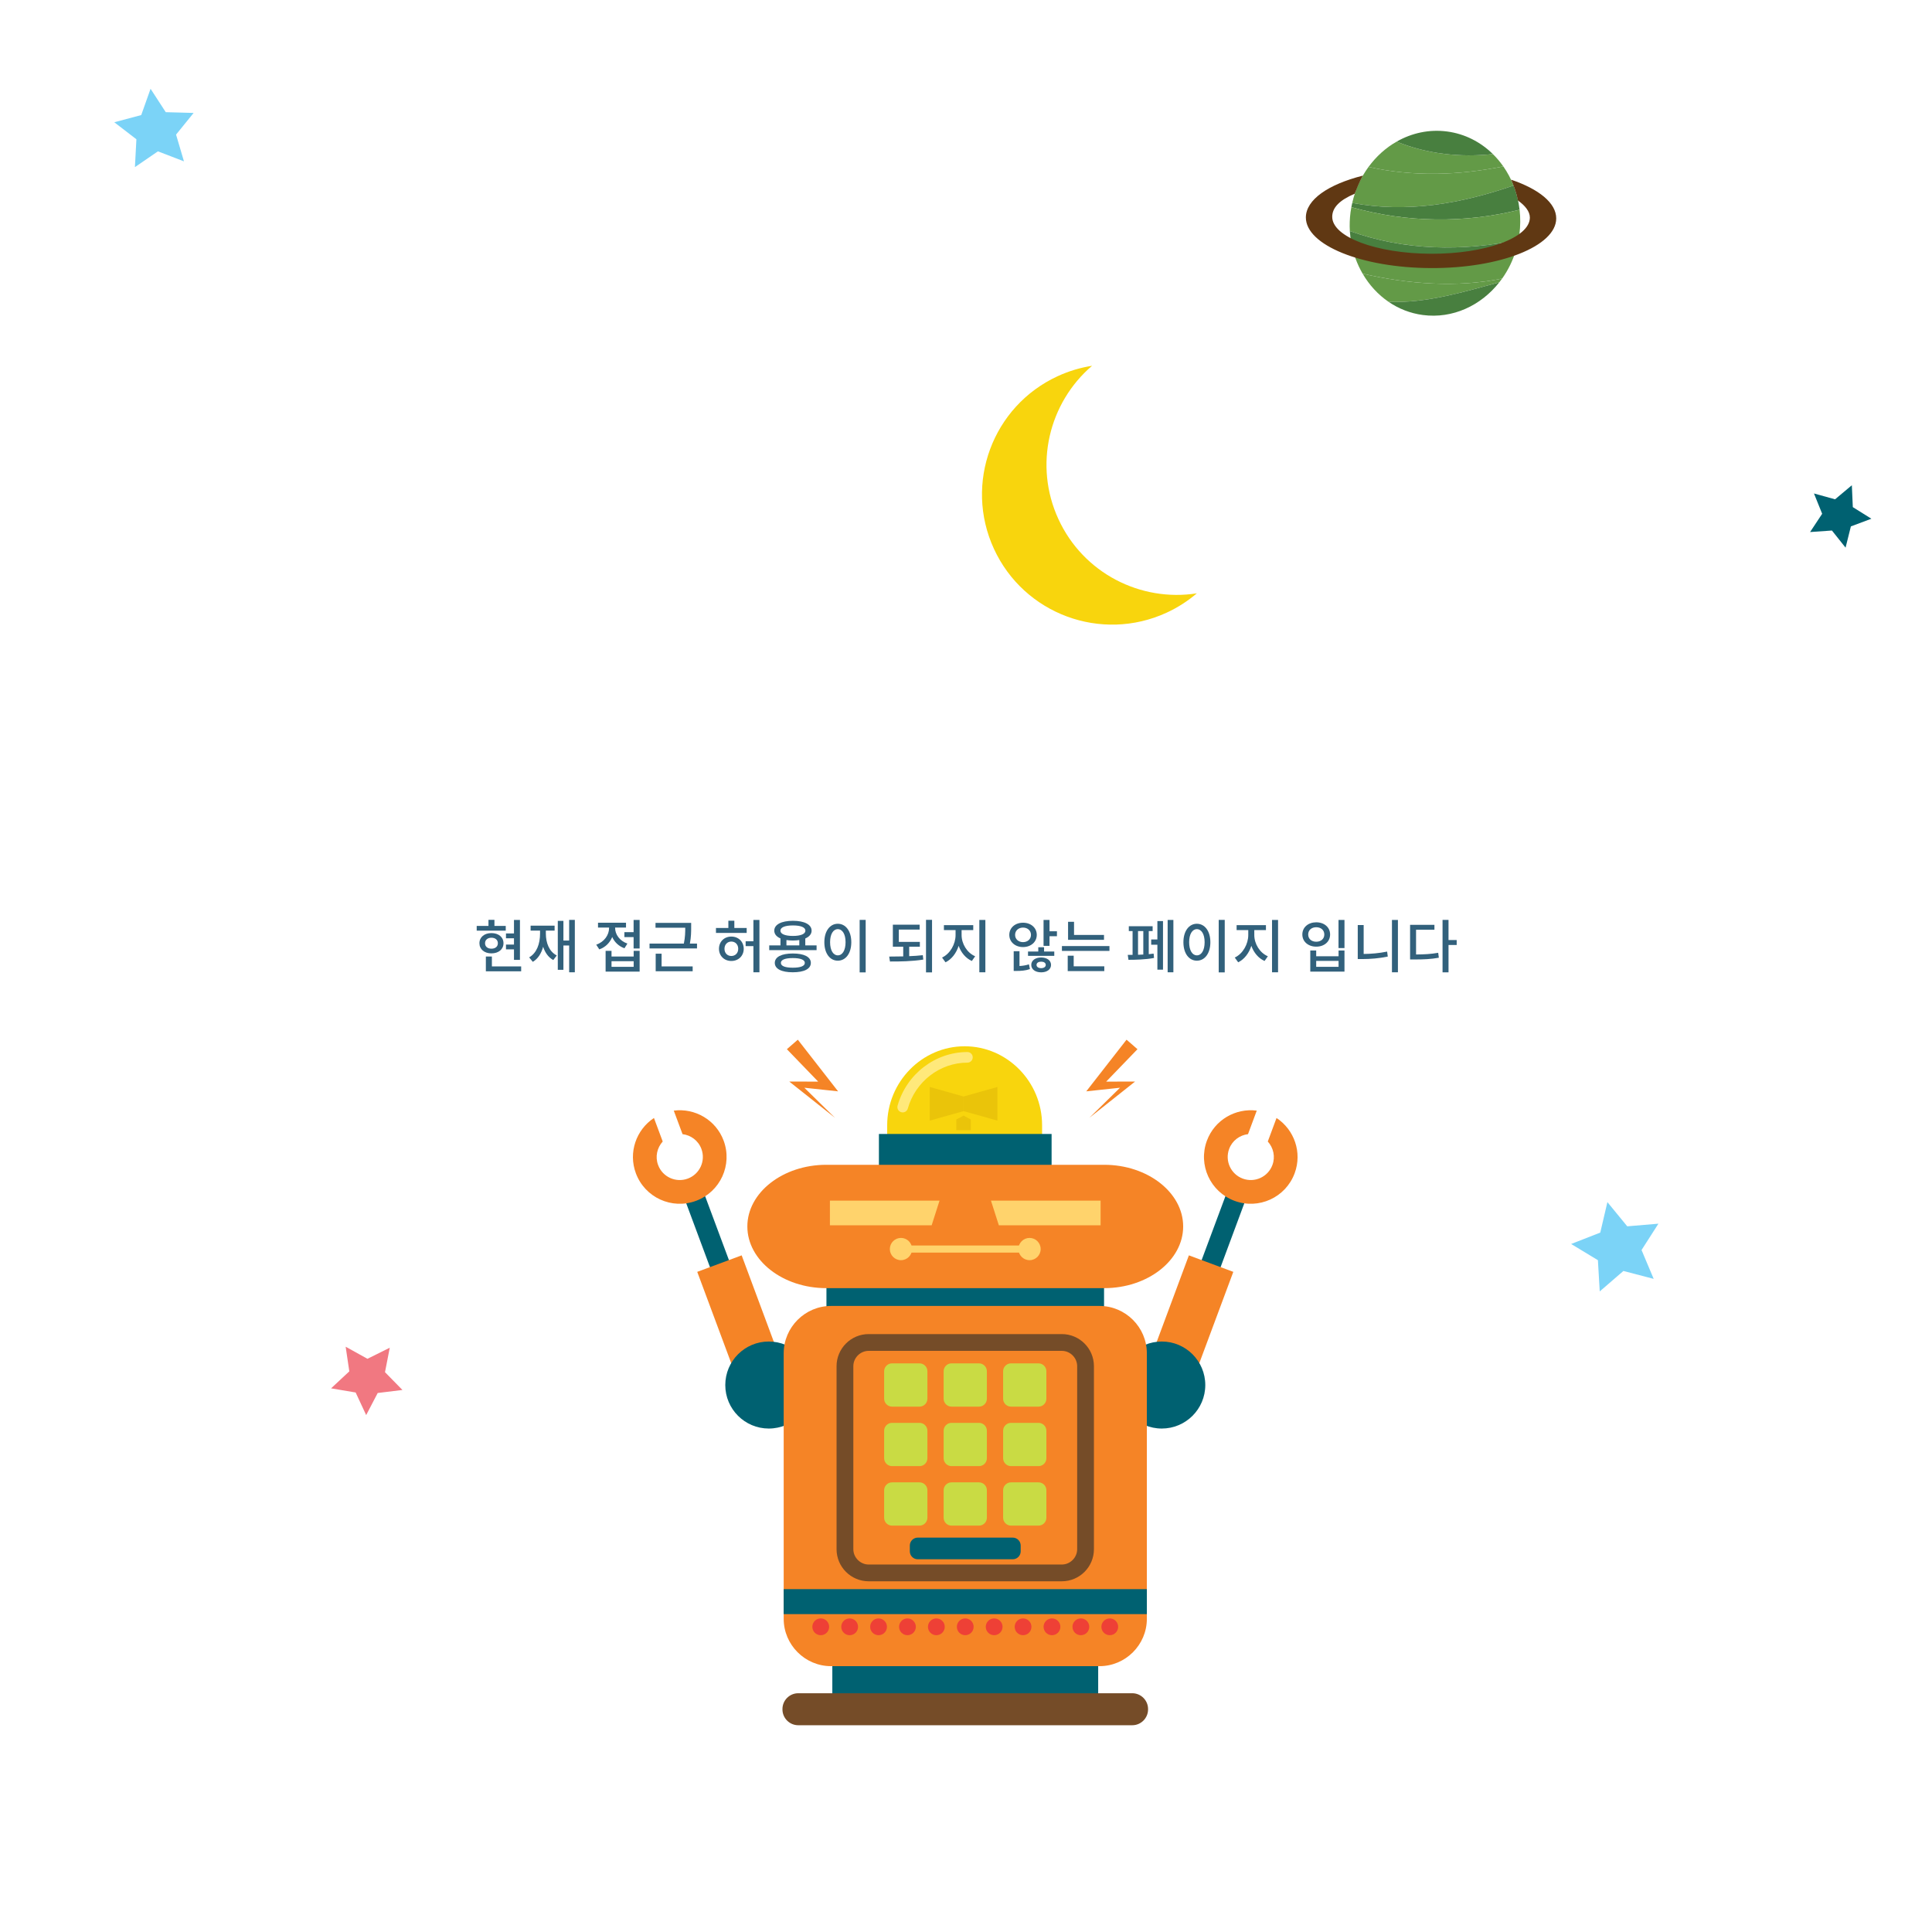 <?xml version="1.0" encoding="utf-8"?>
<!-- Generator: Adobe Illustrator 15.1.0, SVG Export Plug-In . SVG Version: 6.00 Build 0)  -->
<!DOCTYPE svg PUBLIC "-//W3C//DTD SVG 1.0//EN" "http://www.w3.org/TR/2001/REC-SVG-20010904/DTD/svg10.dtd">
<svg version="1.0" id="Layer_1" xmlns="http://www.w3.org/2000/svg" xmlns:xlink="http://www.w3.org/1999/xlink" x="0px" y="0px"
	 width="800px" height="800px" viewBox="0 0 800 800" enable-background="new 0 0 800 800" xml:space="preserve">
<g enable-background="new    ">
	<path fill="#32617C" d="M209.418,385.364h-12.025v-1.968h4.873v-2.521h2.472v2.521h4.681V385.364z M203.49,394.773
		c-2.928,0-4.968-1.704-4.968-4.2c0-2.521,2.04-4.2,4.968-4.2c2.952,0,4.992,1.68,4.992,4.2
		C208.482,393.069,206.442,394.773,203.49,394.773z M203.49,392.829c1.584,0,2.664-0.84,2.664-2.256c0-1.393-1.08-2.28-2.664-2.28
		c-1.56,0-2.64,0.888-2.64,2.28C200.85,391.989,201.93,392.829,203.49,392.829z M215.803,400.174v2.017h-14.617v-6.121h2.496v4.104
		H215.803z M212.827,393.117h-3.313v-1.992h3.313v-2.592h-3.313v-2.017h3.313v-5.593h2.472v16.538h-2.472V393.117z"/>
	<path fill="#32617C" d="M226.026,386.541c0,3.912,1.368,7.465,4.512,9.097l-1.44,1.896c-2.064-1.129-3.408-3.097-4.2-5.497
		c-0.744,2.761-2.136,4.969-4.272,6.24l-1.512-1.848c3.144-1.824,4.512-5.593,4.512-9.889v-1.2h-3.912v-2.04h9.937v2.04h-3.625
		V386.541z M238.027,380.9v21.698h-2.352v-11.09h-2.376v10.081h-2.328v-20.281h2.328v8.16h2.376V380.9H238.027z"/>
	<path fill="#32617C" d="M258.57,392.661c-2.4-0.864-4.128-2.568-5.064-4.656c-0.96,2.328-2.784,4.225-5.353,5.112l-1.272-1.944
		c3.36-1.151,5.328-4.032,5.328-6.937v-0.144h-4.584v-2.017h11.593v2.017h-4.512v0.12c0,2.688,1.848,5.376,5.088,6.504
		L258.57,392.661z M262.386,393.718h2.472v8.616h-14.089v-8.616h2.448v2.352h9.169V393.718z M262.386,398.014h-9.169v2.328h9.169
		V398.014z M264.858,380.924v11.833h-2.496v-4.728h-3.816v-2.041h3.816v-5.064H264.858z"/>
	<path fill="#32617C" d="M288.619,390.717v2.017h-19.658v-2.017h14.209c0.552-2.712,0.576-4.752,0.576-6.576h-12.313v-1.992h14.761
		v1.776c0,1.848,0,3.984-0.528,6.792H288.619z M273.953,400.174h12.865v1.992h-15.313v-7.272h2.448V400.174z"/>
	<path fill="#32617C" d="M309.186,386.301h-12.721v-2.04h5.136v-3.024h2.473v3.024h5.112V386.301z M307.961,392.877
		c0,2.929-2.184,5.041-5.137,5.041c-2.928,0-5.112-2.112-5.112-5.041c0-2.952,2.184-5.064,5.112-5.064
		C305.777,387.813,307.961,389.925,307.961,392.877z M305.681,392.877c0-1.8-1.224-3-2.856-3c-1.608,0-2.832,1.2-2.832,3
		c0,1.801,1.224,2.977,2.832,2.977C304.457,395.854,305.681,394.678,305.681,392.877z M314.466,380.924v21.675h-2.496v-10.825
		h-3.216v-2.017h3.216v-8.833H314.466z"/>
	<path fill="#32617C" d="M338.13,391.461v1.969h-19.609v-1.969h4.656v-2.88c-1.632-0.696-2.568-1.8-2.568-3.217
		c0-2.544,2.977-4.08,7.729-4.08c4.728,0,7.729,1.536,7.729,4.08c0,1.417-0.96,2.521-2.616,3.24v2.856H338.13z M335.754,398.71
		c0,2.496-2.784,3.889-7.465,3.889c-4.656,0-7.464-1.393-7.464-3.889c0-2.473,2.808-3.889,7.464-3.889
		C332.97,394.821,335.754,396.237,335.754,398.71z M323.153,385.364c0,1.393,1.944,2.185,5.185,2.185c3.216,0,5.16-0.792,5.16-2.185
		c0-1.392-1.944-2.16-5.16-2.16C325.097,383.204,323.153,383.973,323.153,385.364z M333.258,398.71c0-1.296-1.8-1.992-4.969-1.992
		c-3.168,0-4.944,0.696-4.944,1.992c0,1.32,1.776,1.992,4.944,1.992C331.458,400.702,333.258,400.03,333.258,398.71z
		 M325.649,391.461h5.329v-2.208c-0.792,0.12-1.68,0.192-2.64,0.192c-0.96,0-1.896-0.072-2.688-0.192V391.461z"/>
	<path fill="#32617C" d="M352.505,390.141c0,4.705-2.352,7.657-5.592,7.657c-3.216,0-5.568-2.952-5.568-7.657
		c0-4.656,2.352-7.632,5.568-7.632C350.153,382.509,352.505,385.484,352.505,390.141z M343.721,390.141
		c0,3.409,1.32,5.449,3.192,5.449c1.896,0,3.216-2.04,3.216-5.449c0-3.359-1.32-5.4-3.216-5.4
		C345.041,384.74,343.721,386.781,343.721,390.141z M358.458,380.9v21.746h-2.496V380.9H358.458z"/>
	<path fill="#32617C" d="M376.48,395.926c1.92-0.072,3.841-0.192,5.641-0.408l0.192,1.824c-4.68,0.744-9.721,0.816-13.801,0.792
		l-0.312-2.04c1.8,0,3.768-0.024,5.808-0.072v-4.008h-4.296v-9.121h11.089v2.016h-8.617v5.113h8.712v1.992h-4.417V395.926z
		 M385.938,380.876v21.771h-2.496v-21.771H385.938z"/>
	<path fill="#32617C" d="M398.177,387.188c0,3.601,2.232,7.345,5.616,8.785l-1.367,1.944c-2.521-1.104-4.465-3.456-5.473-6.265
		c-0.96,3.024-2.904,5.593-5.448,6.816l-1.417-1.968c3.36-1.561,5.593-5.593,5.593-9.313v-2.063h-4.825v-2.041h12.145v2.041h-4.824
		V387.188z M408.018,380.924v21.675h-2.496v-21.675H408.018z"/>
	<path fill="#32617C" d="M423.617,392.157c-3.266,0-5.689-2.112-5.689-5.04c0-2.952,2.424-5.041,5.689-5.041
		c3.264,0,5.688,2.089,5.688,5.041C429.305,390.045,426.881,392.157,423.617,392.157z M422.152,400.006
		c1.248-0.072,2.616-0.264,3.912-0.696l0.408,1.969c-1.968,0.672-3.84,0.768-5.592,0.768h-1.129v-8.16h2.4V400.006z
		 M423.617,390.117c1.871,0,3.287-1.225,3.287-3c0-1.801-1.416-3.024-3.287-3.024c-1.873,0-3.289,1.224-3.289,3.024
		C420.328,388.893,421.744,390.117,423.617,390.117z M432.329,394.006h4.225v1.8h-10.873v-1.8h4.249v-1.776h2.399V394.006z
		 M435.209,399.55c0,1.872-1.703,3.072-4.08,3.072c-2.4,0-4.104-1.2-4.104-3.072s1.703-3.072,4.104-3.072
		C433.506,396.478,435.209,397.678,435.209,399.55z M433.025,399.55c0-0.864-0.816-1.344-1.896-1.344
		c-1.104,0-1.92,0.479-1.92,1.344c0,0.84,0.816,1.344,1.92,1.344C432.209,400.894,433.025,400.39,433.025,399.55z M437.658,385.629
		v2.04h-3.072v3.984h-2.473v-10.729h2.473v4.705H437.658z"/>
	<path fill="#32617C" d="M459.401,391.749v1.992H439.72v-1.992H459.401z M444.592,400.126h12.674v1.992h-15.146v-6.385h2.473
		V400.126z M457.145,389.157h-14.881v-7.465h2.473v5.448h12.408V389.157z"/>
	<path fill="#32617C" d="M475.672,395.109c0.696-0.072,1.393-0.144,2.017-0.24l0.168,1.801c-3.384,0.672-7.849,0.768-10.585,0.768
		l-0.288-2.04c0.601,0,1.272,0,1.992,0v-9.865h-1.56v-1.992h9.864v1.992h-1.608V395.109z M471.232,395.35
		c0.72-0.024,1.439-0.048,2.184-0.096v-9.722h-2.184V395.35z M479.248,381.404h2.328v20.113h-2.328v-10.32h-2.567v-2.185h2.567
		V381.404z M485.873,380.924v21.675h-2.376v-21.675H485.873z"/>
	<path fill="#32617C" d="M501.185,390.141c0,4.705-2.353,7.657-5.593,7.657c-3.216,0-5.568-2.952-5.568-7.657
		c0-4.656,2.353-7.632,5.568-7.632C498.832,382.509,501.185,385.484,501.185,390.141z M492.4,390.141
		c0,3.409,1.32,5.449,3.191,5.449c1.896,0,3.217-2.04,3.217-5.449c0-3.359-1.32-5.4-3.217-5.4
		C493.721,384.74,492.4,386.781,492.4,390.141z M507.137,380.9v21.746h-2.496V380.9H507.137z"/>
	<path fill="#32617C" d="M519.376,387.188c0,3.601,2.232,7.345,5.616,8.785l-1.367,1.944c-2.521-1.104-4.465-3.456-5.473-6.265
		c-0.961,3.024-2.904,5.593-5.449,6.816l-1.416-1.968c3.36-1.561,5.593-5.593,5.593-9.313v-2.063h-4.825v-2.041H524.2v2.041h-4.824
		V387.188z M529.217,380.924v21.675h-2.496v-21.675H529.217z"/>
	<path fill="#32617C" d="M550.768,386.949c0,2.976-2.424,5.04-5.736,5.04c-3.312,0-5.76-2.064-5.76-5.04
		c0-2.977,2.448-5.041,5.76-5.041C548.344,381.908,550.768,383.973,550.768,386.949z M541.695,386.949c0,1.824,1.368,3,3.336,3
		c1.945,0,3.337-1.176,3.337-3c0-1.801-1.392-3.001-3.337-3.001C543.063,383.948,541.695,385.148,541.695,386.949z M545.008,393.573
		v2.4h9.265v-2.4h2.448v8.761H542.56v-8.761H545.008z M545.008,400.342h9.265v-2.448h-9.265V400.342z M556.721,380.924v11.642
		h-2.473v-11.642H556.721z"/>
	<path fill="#32617C" d="M564.664,395.014c3.072-0.024,6.313-0.288,9.721-0.984l0.264,2.064c-3.721,0.768-7.225,1.032-10.585,1.032
		h-1.849v-14.09h2.449V395.014z M578.85,380.924v21.675h-2.473v-21.675H578.85z"/>
	<path fill="#32617C" d="M586.359,395.229c3.504-0.024,6.145-0.168,9.168-0.696l0.265,2.04c-3.288,0.601-6.216,0.721-10.129,0.721
		h-1.776v-14.329h10.081v2.016h-7.608V395.229z M603.185,391.293h-3.384v11.329h-2.473V380.9h2.473v8.353h3.384V391.293z"/>
</g>
<g>
	<rect x="344.648" y="682.354" fill="#006171" width="110.088" height="19.178"/>
	<g>
		<path fill="#754C28" d="M475.388,707.84c0,3.602-2.941,6.543-6.543,6.543H330.536c-3.596,0-6.538-2.941-6.538-6.543v-0.166
			c0-3.601,2.941-6.54,6.538-6.54h138.309c3.602,0,6.543,2.939,6.543,6.54V707.84z"/>
	</g>
	<g>
		<g>
			<g>
				<polygon fill="#006171" points="284.02,497.905 291.859,494.995 310.104,543.981 302.243,546.899 				"/>
				<polygon fill="#F58426" points="288.713,526.648 307.107,519.815 325.335,568.813 306.953,575.644 				"/>
				<path fill="#F58426" d="M288.225,497.239c10.038-3.733,15.151-14.889,11.417-24.925c-3.201-8.604-11.893-13.559-20.646-12.426
					l3.627,9.739c3.437,0.421,6.521,2.648,7.814,6.111c1.838,4.955-0.685,10.452-5.64,12.294c-4.958,1.838-10.467-0.68-12.29-5.623
					c-1.297-3.461-0.409-7.166,1.909-9.736l-3.627-9.736c-7.354,4.859-10.691,14.277-7.49,22.888
					C267.024,495.866,278.191,500.974,288.225,497.239z"/>
			</g>
			<path fill="#006171" d="M300.324,573.512c0-9.941,8.07-18.017,18.01-18.017c9.943,0,18.011,8.073,18.011,18.017
				c0,9.955-8.067,18.016-18.011,18.016C308.395,591.527,300.324,583.467,300.324,573.512z"/>
		</g>
		<g>
			<g>
				<polygon fill="#006171" points="515.373,497.905 507.543,494.995 489.296,543.981 497.166,546.899 				"/>
				<polygon fill="#F58426" points="510.687,526.648 492.292,519.815 474.071,568.813 492.439,575.644 				"/>
				<path fill="#F58426" d="M511.175,497.239c-10.041-3.733-15.15-14.889-11.417-24.925c3.201-8.604,11.878-13.559,20.637-12.426
					l-3.62,9.739c-3.439,0.421-6.523,2.648-7.809,6.111c-1.842,4.955,0.679,10.452,5.624,12.294
					c4.95,1.838,10.457-0.68,12.288-5.623c1.294-3.461,0.406-7.166-1.914-9.736l3.617-9.736c7.363,4.859,10.703,14.277,7.504,22.888
					C532.363,495.866,521.206,500.974,511.175,497.239z"/>
			</g>
			<path fill="#006171" d="M499.082,573.512c0-9.941-8.077-18.017-18.012-18.017c-9.95,0-18.018,8.073-18.018,18.017
				c0,9.955,8.065,18.016,18.018,18.016C491.005,591.527,499.082,583.467,499.082,573.512z"/>
		</g>
	</g>
	<rect x="342.214" y="529.712" fill="#006171" width="114.95" height="17.316"/>
	<g>
		<path fill="#F8D50D" d="M399.438,433.239c-17.64,0-32.074,14.709-32.074,32.687v17.014c0,17.98,14.435,32.688,32.074,32.688
			c17.641,0,32.071-14.708,32.071-32.688v-17.014C431.512,447.948,417.079,433.239,399.438,433.239L399.438,433.239z"/>
	</g>
	<g>
		<g>
			<path fill="#FFE97B" d="M373.785,460.626c-0.198,0-0.399-0.027-0.599-0.084c-1.168-0.33-1.849-1.544-1.519-2.713
				c3.691-13.075,15.584-22.208,28.919-22.208c1.214,0,2.199,0.984,2.199,2.198c0,1.215-0.984,2.199-2.199,2.199
				c-11.376,0-21.528,7.814-24.688,19.006C375.626,459.992,374.744,460.626,373.785,460.626z"/>
		</g>
	</g>
	<rect x="363.94" y="469.553" fill="#006171" width="71.505" height="18.161"/>
	<g>
		<path fill="#F58426" d="M489.925,507.854c0,14.047-14.708,25.537-32.687,25.537H342.145c-17.976,0-32.683-11.49-32.683-25.537
			c0-14.043,14.708-25.538,32.683-25.538h115.094C475.217,482.316,489.925,493.812,489.925,507.854z"/>
	</g>
	<g>
		<path fill="#F58426" d="M474.888,670.313c0,10.783-8.824,19.608-19.618,19.608H344.123c-10.788,0-19.613-8.825-19.613-19.608
			V560.375c0-10.783,8.827-19.61,19.613-19.61h111.15c10.791,0,19.615,8.827,19.615,19.61V670.313z"/>
	</g>
	<g>
		<g>
			<polygon fill="#FFD36C" points="455.734,507.367 413.598,507.367 410.335,497.15 455.734,497.15 			"/>
			<polygon fill="#FFD36C" points="385.781,507.367 343.649,507.367 343.649,497.15 389.046,497.15 			"/>
		</g>
		<g>
			<rect x="372.063" y="515.732" fill="#FFD36C" width="55.262" height="2.944"/>
			<circle fill="#FFD36C" cx="426.313" cy="517.205" r="4.607"/>
			<path fill="#FFD36C" d="M377.675,517.205c0,2.545-2.059,4.61-4.607,4.61c-2.532,0-4.605-2.065-4.605-4.61
				c0-2.541,2.073-4.609,4.605-4.609C375.616,512.596,377.675,514.664,377.675,517.205z"/>
		</g>
	</g>
	<g>
		<g>
			<g>
				<path fill="#C9DB44" d="M384.02,579.188c0,1.802-1.471,3.272-3.268,3.272h-11.376c-1.799,0-3.275-1.471-3.275-3.272v-11.378
					c0-1.799,1.473-3.271,3.275-3.271h11.376c1.797,0,3.268,1.472,3.268,3.271V579.188z"/>
			</g>
			<g>
				<g>
					<path fill="#C9DB44" d="M369.376,607.093c-1.799,0-3.275-1.473-3.275-3.268v-11.378c0-1.8,1.473-3.271,3.275-3.271h11.376
						c1.797,0,3.268,1.471,3.268,3.271v11.378c0,1.795-1.471,3.268-3.268,3.268H369.376z"/>
				</g>
				<g>
					<path fill="#C9DB44" d="M369.376,631.726c-1.799,0-3.275-1.474-3.275-3.272V617.08c0-1.795,1.473-3.269,3.275-3.269h11.376
						c1.797,0,3.268,1.474,3.268,3.269v11.373c0,1.799-1.471,3.272-3.268,3.272H369.376z"/>
				</g>
			</g>
		</g>
		<g>
			<g>
				<path fill="#C9DB44" d="M433.286,579.188c0,1.802-1.465,3.272-3.265,3.272h-11.381c-1.8,0-3.271-1.471-3.271-3.272v-11.378
					c0-1.799,1.471-3.271,3.271-3.271h11.381c1.8,0,3.265,1.472,3.265,3.271V579.188z"/>
			</g>
			<g>
				<path fill="#C9DB44" d="M418.641,607.093c-1.8,0-3.271-1.473-3.271-3.268v-11.378c0-1.8,1.471-3.271,3.271-3.271h11.381
					c1.8,0,3.265,1.471,3.265,3.271v11.378c0,1.795-1.465,3.268-3.265,3.268H418.641z"/>
			</g>
			<g>
				<path fill="#C9DB44" d="M418.641,631.726c-1.8,0-3.271-1.474-3.271-3.272V617.08c0-1.795,1.471-3.269,3.271-3.269h11.381
					c1.8,0,3.265,1.474,3.265,3.269v11.373c0,1.799-1.465,3.272-3.265,3.272H418.641z"/>
			</g>
		</g>
		<g>
			<g>
				<path fill="#C9DB44" d="M408.647,579.188c0,1.802-1.471,3.272-3.266,3.272h-11.381c-1.799,0-3.265-1.471-3.265-3.272v-11.378
					c0-1.799,1.466-3.271,3.265-3.271h11.381c1.795,0,3.266,1.472,3.266,3.271V579.188z"/>
			</g>
			<g>
				<path fill="#C9DB44" d="M394.001,607.093c-1.799,0-3.265-1.473-3.265-3.268v-11.378c0-1.8,1.466-3.271,3.265-3.271h11.381
					c1.795,0,3.266,1.471,3.266,3.271v11.378c0,1.795-1.471,3.268-3.266,3.268H394.001z"/>
			</g>
			<g>
				<path fill="#C9DB44" d="M394.001,631.726c-1.799,0-3.265-1.474-3.265-3.272V617.08c0-1.795,1.466-3.269,3.265-3.269h11.381
					c1.795,0,3.266,1.474,3.266,3.269v11.373c0,1.799-1.471,3.272-3.266,3.272H394.001z"/>
			</g>
		</g>
	</g>
	<g>
		<path fill="#754C28" d="M359.68,654.777c-7.333-0.015-13.266-5.957-13.28-13.282l0,0v-75.794
			c0.015-7.327,5.953-13.268,13.28-13.285l0,0h80.02c7.326,0.018,13.266,5.953,13.275,13.285l0,0v75.794
			c-0.01,7.33-5.949,13.268-13.275,13.282l0,0H359.68L359.68,654.777z M353.35,565.701v75.794c0.007,3.465,2.875,6.328,6.333,6.34
			l0,0h80.02c3.456-0.012,6.322-2.88,6.331-6.34l0,0v-75.794c-0.009-3.463-2.875-6.328-6.331-6.337l0,0h-80.02
			C356.22,559.373,353.357,562.234,353.35,565.701L353.35,565.701z"/>
	</g>
	<rect x="324.507" y="658.028" fill="#006171" width="150.38" height="10.348"/>
	<g>
		<path fill="#006171" d="M422.641,642.391c0,1.796-1.471,3.267-3.27,3.267h-39.364c-1.792,0-3.268-1.471-3.268-3.267v-2.426
			c0-1.799,1.473-3.27,3.268-3.27h39.364c1.799,0,3.27,1.471,3.27,3.27V642.391z"/>
	</g>
	<g>
		<circle fill="#EE4036" cx="459.532" cy="673.626" r="3.472"/>
		<circle fill="#EE4036" cx="447.562" cy="673.627" r="3.475"/>
		<path fill="#EE4036" d="M439.079,673.627c0,1.915-1.565,3.475-3.483,3.475c-1.914,0-3.475-1.56-3.475-3.475
			c0-1.914,1.561-3.471,3.475-3.471C437.514,670.159,439.079,671.713,439.079,673.627z"/>
		<circle fill="#EE4036" cx="423.629" cy="673.626" r="3.47"/>
		<circle fill="#EE4036" cx="411.66" cy="673.626" r="3.472"/>
		<circle fill="#EE4036" cx="399.687" cy="673.626" r="3.472"/>
		<path fill="#EE4036" d="M391.205,673.627c0,1.915-1.563,3.475-3.486,3.475c-1.909,0-3.468-1.56-3.468-3.475
			c0-1.914,1.559-3.471,3.468-3.471C389.641,670.159,391.205,671.713,391.205,673.627z"/>
		<circle fill="#EE4036" cx="375.757" cy="673.626" r="3.47"/>
		<path fill="#EE4036" d="M367.265,673.627c0,1.915-1.556,3.475-3.481,3.475c-1.911,0-3.468-1.56-3.468-3.475
			c0-1.914,1.557-3.471,3.468-3.471C365.708,670.159,367.265,671.713,367.265,673.627z"/>
		<circle fill="#EE4036" cx="351.824" cy="673.627" r="3.475"/>
		<circle fill="#EE4036" cx="339.853" cy="673.626" r="3.477"/>
	</g>
	<g>
		<polygon fill="#EAC40A" points="399,460.091 385,464.021 385,450.098 399,454.029 		"/>
		<polygon fill="#EAC40A" points="399,460.091 413,464.021 413,450.098 399,454.029 		"/>
	</g>
	<polygon fill="#EAC40A" points="402,468 396,468 396,463.557 399,461.938 402,463.557 	"/>
</g>
<g>
	<polygon fill="#F58426" points="330.359,430.515 344.373,448.489 347.035,451.904 342.919,451.463 329.949,450.071 
		330.743,448.133 345.74,462.853 329.275,449.795 326.825,447.853 330.069,447.856 343.113,447.873 341.659,450.846 
		325.829,434.448 	"/>
</g>
<g>
	<polygon fill="#F58426" points="471.006,434.448 455.176,450.846 453.722,447.873 466.766,447.856 470.009,447.853 
		467.559,449.795 451.094,462.853 466.091,448.133 466.885,450.071 453.916,451.463 449.799,451.904 452.461,448.489 
		466.475,430.515 	"/>
</g>
<polygon fill="#006171" points="749.519,220.308 754.519,212.744 751.125,204.336 759.863,206.754 766.81,200.929 767.211,209.987 
	774.897,214.793 766.408,217.973 764.213,226.77 758.563,219.677 "/>
<polygon fill="#7BD3F7" points="684.755,529.555 672.22,526.277 662.416,534.746 661.656,521.813 650.572,515.105 662.638,510.389 
	665.593,497.771 673.808,507.791 686.718,506.701 679.729,517.611 "/>
<polygon fill="#F17881" points="143.13,557.643 152.153,562.65 161.395,558.059 159.419,568.188 166.643,575.557 156.399,576.809 
	151.622,585.955 147.267,576.6 137.09,574.883 144.643,567.85 "/>
<polygon fill="#7BD3F7" points="76.173,66.811 65.395,62.667 55.87,69.199 56.48,57.667 47.325,50.627 58.481,47.644 62.346,36.763 
	68.632,46.45 80.175,46.764 72.904,55.735 "/>
<path fill="#F8D50D" d="M438.274,214.967c-10.316-22.409-3.94-48.227,13.932-63.505c-4.798,0.755-9.577,2.16-14.21,4.292
	c-27.045,12.446-38.878,44.466-26.43,71.507c12.446,27.047,44.461,38.882,71.506,26.435c4.633-2.134,8.805-4.847,12.501-8.007
	C472.345,249.333,448.59,237.387,438.274,214.967z"/>
<g>
	<g>
		<path fill="#639A47" d="M622.485,68.907c-1.291-1.839-2.73-3.557-4.314-5.108c-13.498,1.472-27.313-0.026-39.858-5.157
			c-4.494,2.561-8.468,6.137-11.63,10.471C585.325,73.265,604.097,72.589,622.485,68.907z"/>
		<path fill="#639A47" d="M626.724,76.817c-1.113-2.826-2.535-5.482-4.238-7.911c-18.391,3.682-37.162,4.358-55.807,0.206
			c-3.146,4.295-5.48,9.351-6.744,14.911C582.426,88.281,604.883,84.401,626.724,76.817z"/>
		<path fill="#487F3F" d="M629.227,86.849c-0.408-3.502-1.256-6.875-2.503-10.033c-21.843,7.585-44.298,11.463-66.787,7.205
			c-0.133,0.581-0.256,1.168-0.37,1.757C582.52,92.286,606.539,92.487,629.227,86.849z"/>
		<path fill="#639A47" d="M628.788,99.273c0.136-0.734,0.259-1.477,0.357-2.223c0.454-3.477,0.464-6.895,0.081-10.2
			c-22.688,5.639-46.707,5.437-69.66-1.071c-0.128,0.678-0.241,1.364-0.335,2.056c-0.35,2.653-0.438,5.272-0.293,7.836
			C581.566,103.813,605.698,104.194,628.788,99.273z"/>
		<path fill="#487F3F" d="M627.739,103.558c0.421-1.397,0.776-2.823,1.049-4.285c-23.09,4.923-47.222,4.541-69.85-3.601
			c0.096,1.629,0.317,3.226,0.595,4.803C580.142,108.759,604.718,107.07,627.739,103.558z"/>
		<path fill="#639A47" d="M622.013,115.338c2.479-3.491,4.436-7.456,5.727-11.78c-23.021,3.512-47.598,5.201-68.206-3.083
			c0.822,4.625,2.446,8.965,4.698,12.846C583.315,117.7,603.438,119.15,622.013,115.338z"/>
		<path fill="#639A47" d="M622.013,115.338c-18.574,3.812-38.697,2.362-57.781-2.017c2.721,4.685,6.385,8.681,10.751,11.665
			c15.631,0.615,30.728-4.018,45.853-8.09C621.234,116.385,621.633,115.871,622.013,115.338z"/>
		<path fill="#487F3F" d="M574.984,124.985c4.157,2.841,8.956,4.763,14.197,5.453c12.32,1.625,24.049-3.892,31.653-13.543
			C605.711,120.966,590.613,125.601,574.984,124.985z"/>
		<path fill="#487F3F" d="M618.171,63.798c-5.083-4.988-11.593-8.383-18.973-9.354c-7.435-0.977-14.655,0.644-20.885,4.197
			C590.857,63.772,604.673,65.271,618.171,63.798z"/>
	</g>
	<path fill="#603813" d="M644.4,90.468c0.025-6.426-7.237-12.204-18.667-16.059c1.19,2.784,2.262,5.733,2.818,8.614
		c2.974,2.114,4.942,4.549,4.934,7.085c-0.033,8.365-18.387,15.064-40.984,14.969c-22.601-0.1-40.895-6.961-40.854-15.323
		c0.013-3.798,3.058-6.904,9.312-9.533c1.018-2.58,1.928-4.832,3.359-7.495c-14.331,3.634-23.557,9.964-23.588,17.292
		c-0.048,11.468,23.112,20.865,51.743,20.988C621.103,111.131,644.349,101.931,644.4,90.468z"/>
</g>
</svg>
